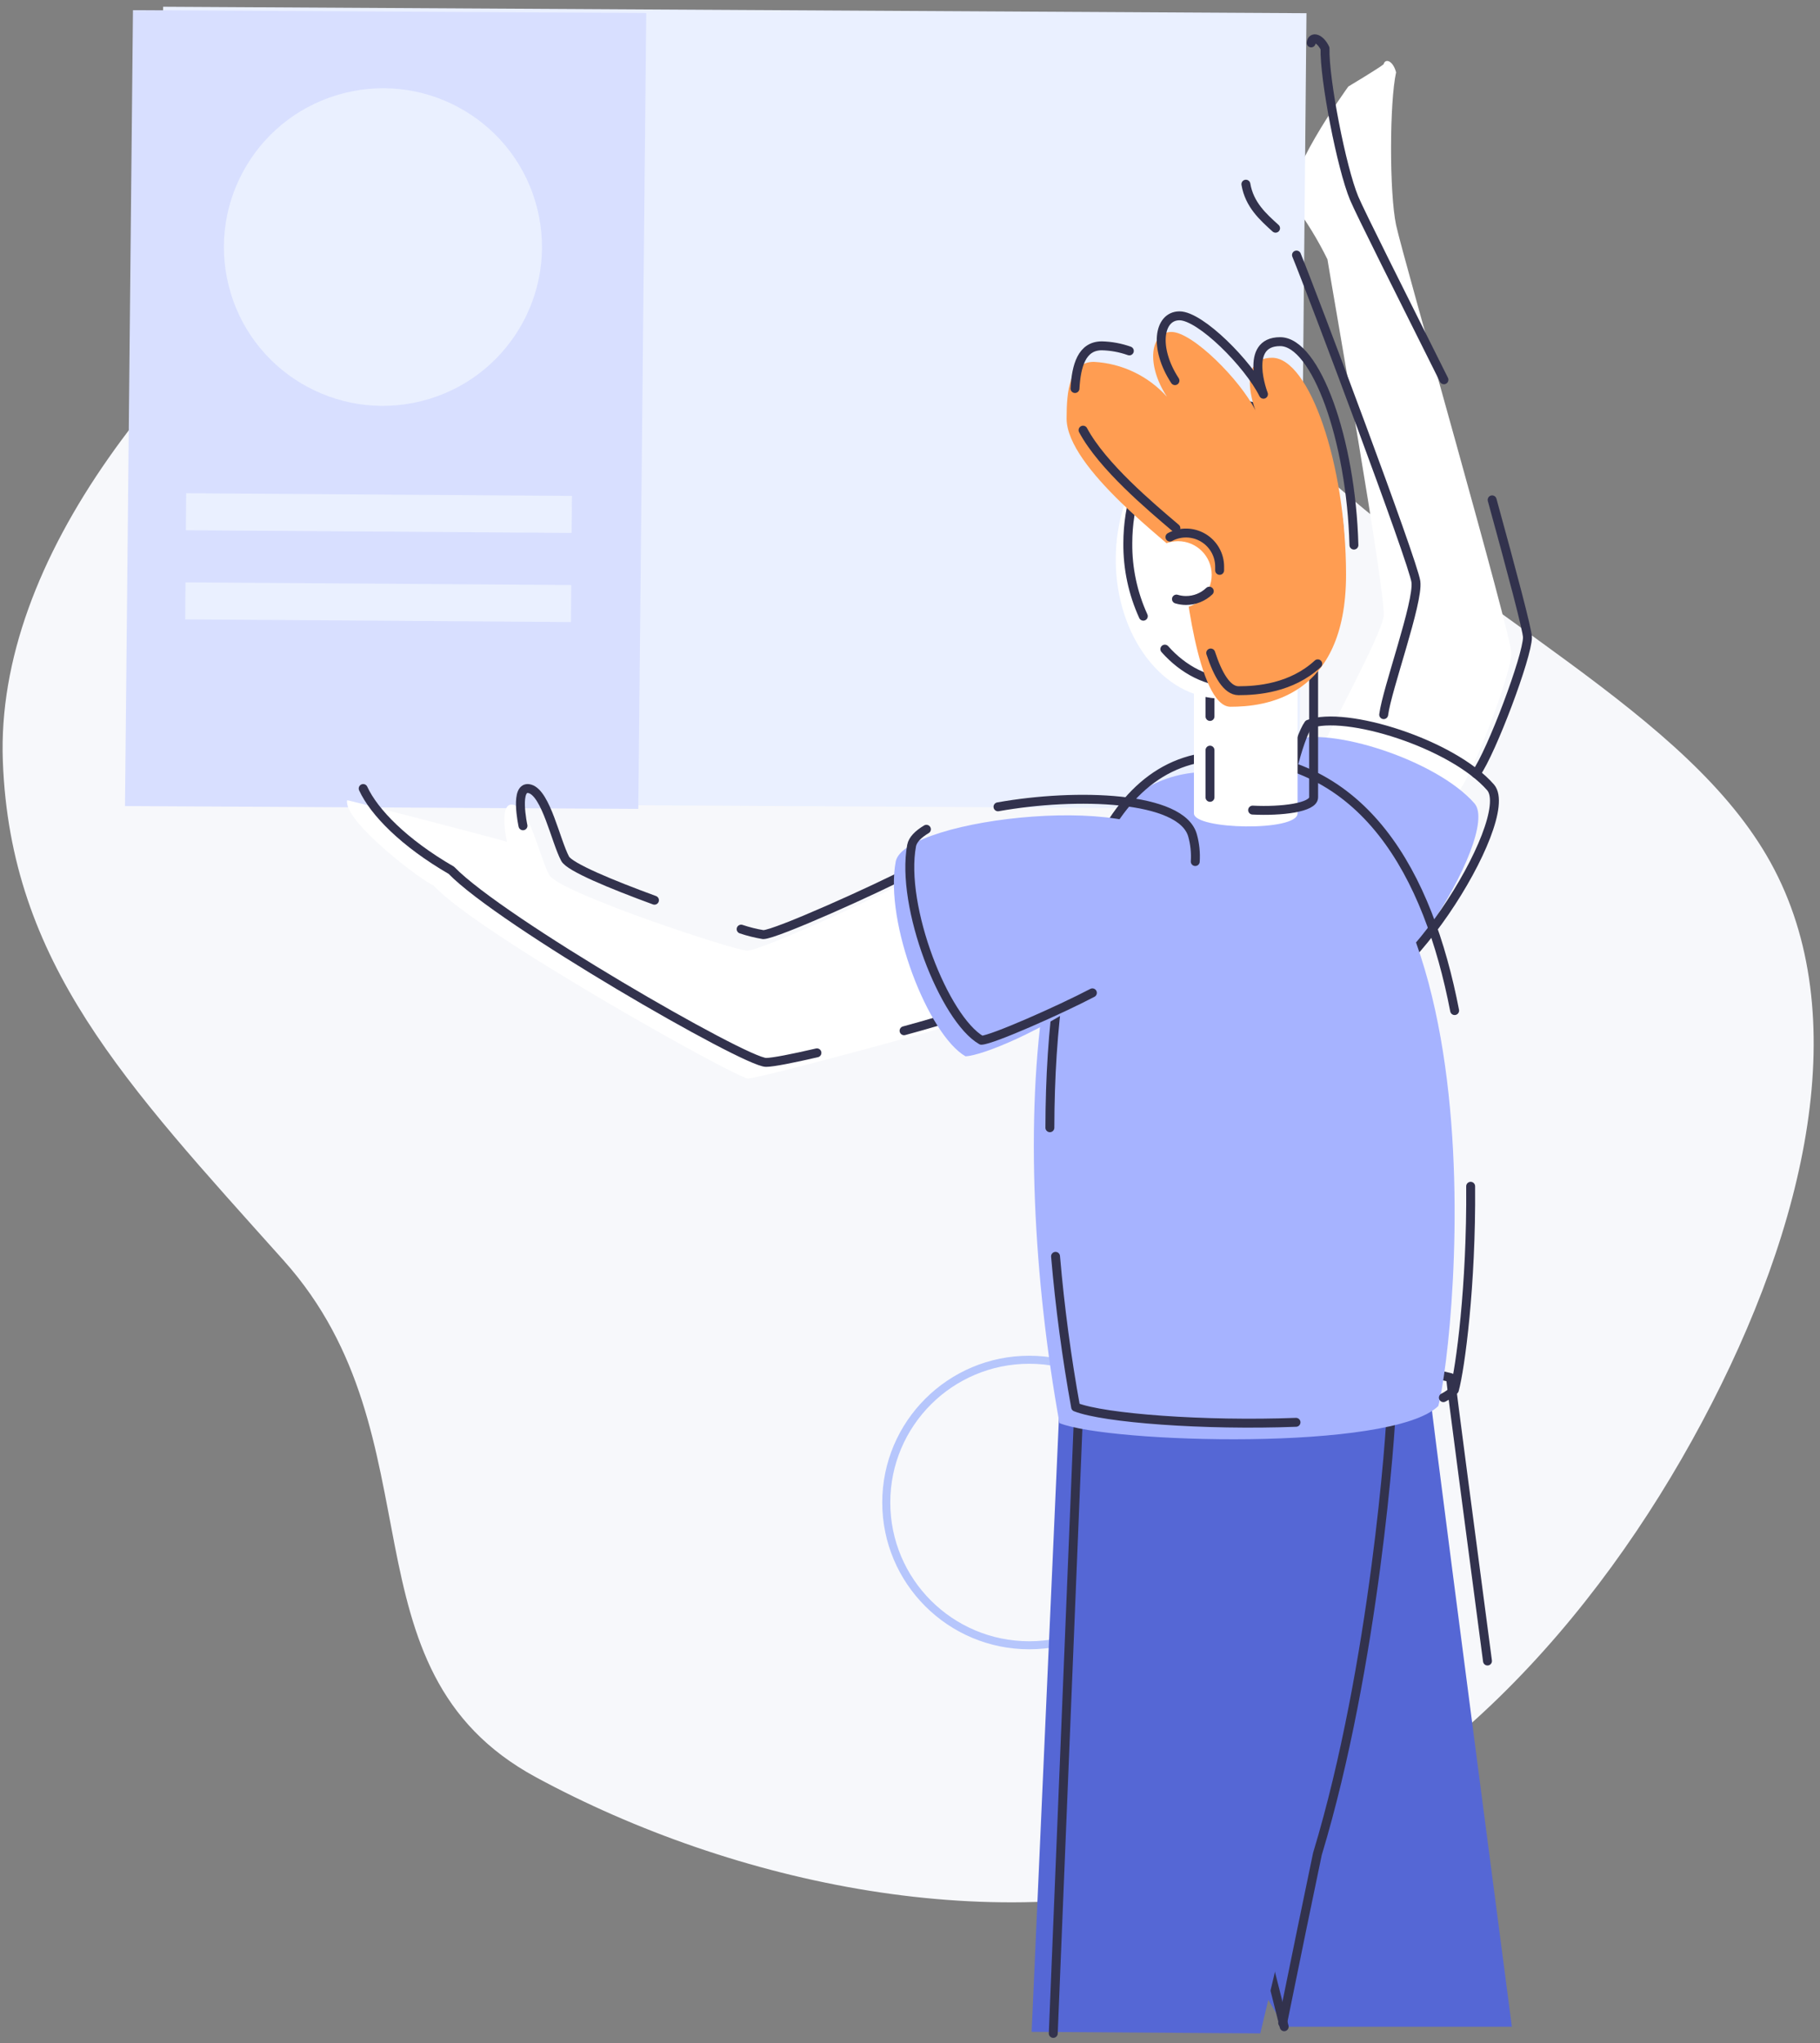 <?xml version="1.0" encoding="UTF-8"?>
<svg width="204px" height="229px" viewBox="0 0 204 229" version="1.1" xmlns="http://www.w3.org/2000/svg" xmlns:xlink="http://www.w3.org/1999/xlink">
    <rect x="0" y="0" width="204" height="229" fill="#808080" stroke="none"/>
    <title>API-Create-From-Proxy</title>
    <g id="Home" stroke="none" stroke-width="1" fill="none" fill-rule="evenodd">
        <g id="new-APIs-landing" transform="translate(-916, -220)">
            <g id="create-an-proxy" transform="translate(1017.791, 334.325) scale(-1, 1) translate(-1017.791, -334.325) translate(916.291, 220.756)">
                <path d="M160.224,19.996 C184.832,38.209 203.811,61.882 202.973,84.54 C202.136,107.198 189.274,120.648 171.491,140.518 C153.708,160.389 165.546,186.339 143.217,198.428 C120.888,210.517 91.309,216.652 67.184,209.217 C43.059,201.782 24.376,180.839 12.522,158.633 C0.668,136.426 -4.54,112.923 4.801,95.959 C14.143,78.995 38.026,68.516 57.964,49.628 C77.901,30.74 67.079,17.922 90.175,10.653 C113.271,3.384 135.678,1.786 160.224,19.996 Z" id="Path" fill="#F7F8FB" fill-rule="nonzero"></path>
                <ellipse id="Oval" stroke="#B6C6FC" stroke-width="0.9" stroke-linecap="round" stroke-linejoin="round" cx="87.923" cy="167.638" rx="16.028" ry="16"></ellipse>
                <path d="M42.955,155.887 C42.7,158.371 39.658,181.872 33.829,226.39 L59.349,226.39 C62.636,220.838 64.279,218.061 64.279,218.061 L58.003,152.291 L42.955,155.887 Z" id="Path" fill="#5567D5" fill-rule="nonzero"></path>
                <path d="M39.651,87.753 C37.886,85.272 33.883,74.584 33.883,72.471 C33.883,70.359 46.04,28.064 46.805,24.469 C47.57,20.873 47.548,10.701 46.805,7.353 C47.129,6.103 47.989,5.699 48.214,6.454 C48.804,6.93 52.158,8.94 52.158,8.94 C52.158,8.94 60.002,19.727 58.25,22.163 C56.816,24.094 55.56,26.152 54.5,28.311 C54.076,31.031 47.886,66.066 48.196,68.314 C48.507,70.561 54.743,81.892 54.905,82.697 C53.559,83.411 40.443,88.585 39.651,87.753 Z" id="Path" fill="#FFFFFF" fill-rule="nonzero"></path>
                <path d="M45.217,42.885 C48.103,32.516 50.872,22.659 51.214,20.996 C51.957,17.4 51.957,7.229 51.214,3.88 C51.539,2.631 52.399,2.226 52.624,2.982" id="Path" stroke="#32324D" stroke-linecap="round" stroke-linejoin="round" transform="translate(48.92, 22.743) rotate(11) translate(-48.92, -22.743) "></path>
                <path d="M37.85,85.955 C36.085,83.474 32.082,72.786 32.082,70.673 C32.082,69.878 33.829,63.311 36.04,55.266" id="Path" stroke="#32324D" stroke-linecap="round" stroke-linejoin="round"></path>
                <polygon id="Rectangle" fill="#EAF0FF" fill-rule="nonzero" points="56.851 0.725 185.006 3.89935433e-17 185.851 89.188 57.697 89.913"></polygon>
                <polygon id="Rectangle" fill="#D8DFFF" fill-rule="nonzero" points="130.853 0.7 188.387 0.384 189.28 89.584 131.746 89.9"></polygon>
                <ellipse id="Oval" fill="#EAF0FF" fill-rule="nonzero" transform="translate(160.368, 26.933) rotate(14) translate(-160.368, -26.933) " cx="160.368" cy="26.933" rx="17.825" ry="17.794"></ellipse>
                <polygon id="Rectangle" fill="#EAF0FF" fill-rule="nonzero" transform="translate(160.819, 56.748) rotate(-0.42) translate(-160.819, -56.748) " points="139.197 54.664 182.439 54.682 182.441 58.831 139.199 58.813"></polygon>
                <polygon id="Rectangle" fill="#EAF0FF" fill-rule="nonzero" transform="translate(160.898, 66.737) rotate(-0.42) translate(-160.898, -66.737) " points="139.276 64.653 182.518 64.672 182.519 68.821 139.278 68.802"></polygon>
                <path d="M59.349,226.39 C60.896,220.203 62.028,215.801 62.028,215.801 L55.751,150.044 L40.704,153.64 C40.515,155.505 38.606,169.874 36.562,185.403" id="Path" stroke="#32324D" stroke-linecap="round" stroke-linejoin="round"></path>
                <path d="M49.592,159.146 C49.592,161.393 51.465,188.109 57.877,209.261 C58.526,212.359 59.91,218.318 62.028,227.138 L87.656,226.964 L84.401,153.766 L49.592,159.146 Z" id="Path" fill="#5567D5" fill-rule="nonzero"></path>
                <path d="M85.232,227.138 L82.149,151.518 L47.341,156.912 C47.341,159.159 49.214,185.875 55.625,207.027 C56.589,211.616 57.967,218.327 59.52,225.963" id="Path" stroke="#32324D" stroke-linecap="round" stroke-linejoin="round"></path>
                <path d="M103.095,98.711 C106.697,100.617 118.16,105.79 119.542,105.79 C120.925,105.79 140.704,99.273 141.749,97.282 C142.793,95.29 143.874,89.987 145.684,89.456 C147.494,88.926 146.472,93.592 146.472,93.592 C147.543,93.241 164.459,88.841 164.383,88.931 C164.833,91.349 155.679,98.203 154.725,98.45 C150.02,103.718 120.722,120.114 119.448,120.114 C118.174,120.114 98.381,114.721 97.134,114.271 C97.381,112.433 101.384,100.01 103.095,98.711 Z" id="Path" fill="#FFFFFF" fill-rule="nonzero"></path>
                <path d="M60.817,25.094 C61.947,23.584 63.199,21.948 63.14,19.615" id="Path" stroke="#32324D" stroke-linecap="round" stroke-linejoin="round" transform="translate(61.98, 22.355) rotate(11) translate(-61.98, -22.355) "></path>
                <path d="M53.257,79.211 C52.356,76.479 47.012,67.597 46.872,65.278 C46.737,63.031 52.059,31.622 53.022,26.781" id="Path" stroke="#32324D" stroke-linecap="round" stroke-linejoin="round" transform="translate(50.063, 52.996) rotate(11) translate(-50.063, -52.996) "></path>
                <path d="M55.22,112.5 C48.993,115.197 34.959,92.85 38.012,89.295 C42.28,84.396 54.302,80.625 58.421,82.211 C60.502,85.056 65.81,107.938 55.22,112.5 Z" id="Path" fill="#A6B3FF" fill-rule="nonzero"></path>
                <path d="M53.419,110.703 C47.192,113.399 33.158,91.052 36.211,87.497 C40.479,82.598 52.501,78.827 56.62,80.413 C58.701,83.258 64.009,106.141 53.419,110.703 Z" id="Path" stroke="#32324D" stroke-linecap="round" stroke-linejoin="round"></path>
                <path d="M111.722,117.242 C114.455,117.876 116.674,118.312 117.422,118.312 C119.759,118.312 147.174,102.509 152.699,96.783 C158.016,93.704 161.362,90.265 162.582,87.618" id="Path" stroke="#32324D" stroke-linecap="round" stroke-linejoin="round"></path>
                <path d="M96.017,112.995 C96.99,113.363 99.245,114.029 101.956,114.766" id="Path" stroke="#32324D" stroke-linecap="round" stroke-linejoin="round"></path>
                <path d="M129.934,100.136 C134.837,98.338 139.452,96.419 139.948,95.484 C141.01,93.493 142.073,88.189 143.883,87.659 C145.693,87.128 144.671,91.794 144.671,91.794" id="Path" stroke="#32324D" stroke-linecap="round" stroke-linejoin="round"></path>
                <path d="M101.294,96.913 C104.896,98.819 116.359,103.992 117.742,103.992 C118.582,103.853 119.41,103.647 120.218,103.376" id="Path" stroke="#32324D" stroke-linecap="round" stroke-linejoin="round"></path>
                <path d="M67.935,85.762 C88.687,85.762 90.281,126.874 84.536,158.741 C78.948,160.989 47.345,161.928 42.077,156.827 C40.164,149.819 33.352,85.766 67.935,85.762 Z" id="Path" fill="#A6B3FF" fill-rule="nonzero"></path>
                <path d="M40.245,112.505 C43.18,97.322 50.344,83.964 66.134,83.964 C80.344,83.964 85.571,103.246 85.612,125.634" id="Path" stroke="#32324D" stroke-linecap="round" stroke-linejoin="round"></path>
                <path d="M41.506,155.887 C41.058,155.659 40.645,155.37 40.276,155.029 C39.61,152.597 38.358,143.302 38.448,132.196" id="Path" stroke="#32324D" stroke-linecap="round" stroke-linejoin="round"></path>
                <path d="M84.977,140.048 C84.486,145.783 83.716,151.496 82.726,156.943 C79.574,158.193 68.286,159.042 58.025,158.651" id="Path" stroke="#32324D" stroke-linecap="round" stroke-linejoin="round"></path>
                <path d="M71.42,94.679 C73.361,87.677 101.933,90.863 102.892,95.803 C104.171,102.653 99.223,115.242 95.072,117.629 C91.24,117.472 68.115,106.599 71.42,94.679 Z" id="Path" fill="#A6B3FF" fill-rule="nonzero"></path>
                <path d="M99.452,92.185 C100.393,92.747 100.983,93.362 101.109,94.005 C102.388,100.855 97.44,113.444 93.289,115.831 C92.064,115.782 84.513,112.438 80.848,110.518" id="Path" stroke="#32324D" stroke-linecap="round" stroke-linejoin="round"></path>
                <path d="M69.317,95.803 C69.253,94.819 69.355,93.831 69.619,92.881 C70.844,88.468 82.631,88.099 91.429,89.668" id="Path" stroke="#32324D" stroke-linecap="round" stroke-linejoin="round"></path>
                <path d="M69.466,90.405 C69.466,92.234 57.85,92.468 57.85,90.405 L57.85,73.954 L69.466,73.954 L69.466,90.405 Z" id="Path" fill="#FFFFFF" fill-rule="nonzero"></path>
                <line x1="67.665" y1="83.317" x2="67.665" y2="88.607" id="Path" stroke="#32324D" stroke-linecap="round" stroke-linejoin="round"></line>
                <path d="M62.888,90.036 C59.687,90.198 56.049,89.762 56.049,88.607 L56.049,72.157 L67.665,72.157 L67.665,79.541" id="Path" stroke="#32324D" stroke-linecap="round" stroke-linejoin="round"></path>
                <ellipse id="Oval" fill="#FFFFFF" fill-rule="nonzero" cx="66.35" cy="61.949" rx="11.878" ry="15.592"></ellipse>
                <path d="M72.726,71.995 C70.65,74.332 67.949,75.743 64.999,75.743 C58.439,75.743 53.117,68.763 53.117,60.151 C53.117,51.54 58.439,44.56 64.999,44.56 C71.56,44.56 76.877,51.54 76.877,60.151 C76.9,62.963 76.307,65.746 75.139,68.305" id="Path" stroke="#32324D" stroke-linecap="round" stroke-linejoin="round"></path>
                <path d="M52.415,63.648 C52.415,51.23 56.544,39.341 60.704,39.341 C64.864,39.341 62.573,45.234 62.573,45.234 C64.302,41.782 69.646,36.447 71.983,36.447 C74.32,36.447 74.887,40.042 72.492,43.71 C74.594,41.372 77.543,39.965 80.686,39.8 C83.388,39.8 83.739,43 83.739,46.151 C83.739,51.719 72.032,60.268 70.713,61.743 C70.61,63.572 69.083,78.454 65.369,78.454 C61.654,78.454 52.415,77.541 52.415,63.648 Z" id="Path" fill="#FF9D52" fill-rule="nonzero"></path>
                <path d="M67.584,72.426 C66.791,74.853 65.76,76.656 64.468,76.656 C62.379,76.656 58.543,76.368 55.585,73.644" id="Path" stroke="#32324D" stroke-linecap="round" stroke-linejoin="round"></path>
                <path d="M81.893,47.454 C79.727,51.499 74.329,56.025 71.488,58.439" id="Path" stroke="#32324D" stroke-linecap="round" stroke-linejoin="round"></path>
                <path d="M76.706,38.573 C77.696,38.221 78.735,38.028 79.786,38.002 C82.037,38.002 82.654,40.227 82.798,42.789" id="Path" stroke="#32324D" stroke-linecap="round" stroke-linejoin="round"></path>
                <path d="M51.533,60.336 C51.848,48.479 55.814,37.534 59.804,37.534 C63.959,37.534 61.672,43.427 61.672,43.427 C63.401,39.975 68.746,34.64 71.082,34.64 C73.419,34.64 73.986,38.236 71.591,41.903" id="Path" stroke="#32324D" stroke-linecap="round" stroke-linejoin="round"></path>
                <ellipse id="Oval" fill="#FFFFFF" fill-rule="nonzero" cx="71.253" cy="63.666" rx="3.778" ry="3.771"></ellipse>
                <path d="M66.584,63.167 C66.578,63.034 66.578,62.901 66.584,62.767 C66.578,61.437 67.275,60.202 68.418,59.518 C69.562,58.834 70.982,58.803 72.154,59.437" id="Path" stroke="#32324D" stroke-linecap="round" stroke-linejoin="round"></path>
                <path d="M71.425,66.385 C71.077,66.49 70.716,66.543 70.353,66.543 C69.382,66.544 68.447,66.171 67.746,65.5" id="Path" stroke="#32324D" stroke-linecap="round" stroke-linejoin="round"></path>
            </g>
        </g>
    </g>
</svg>
